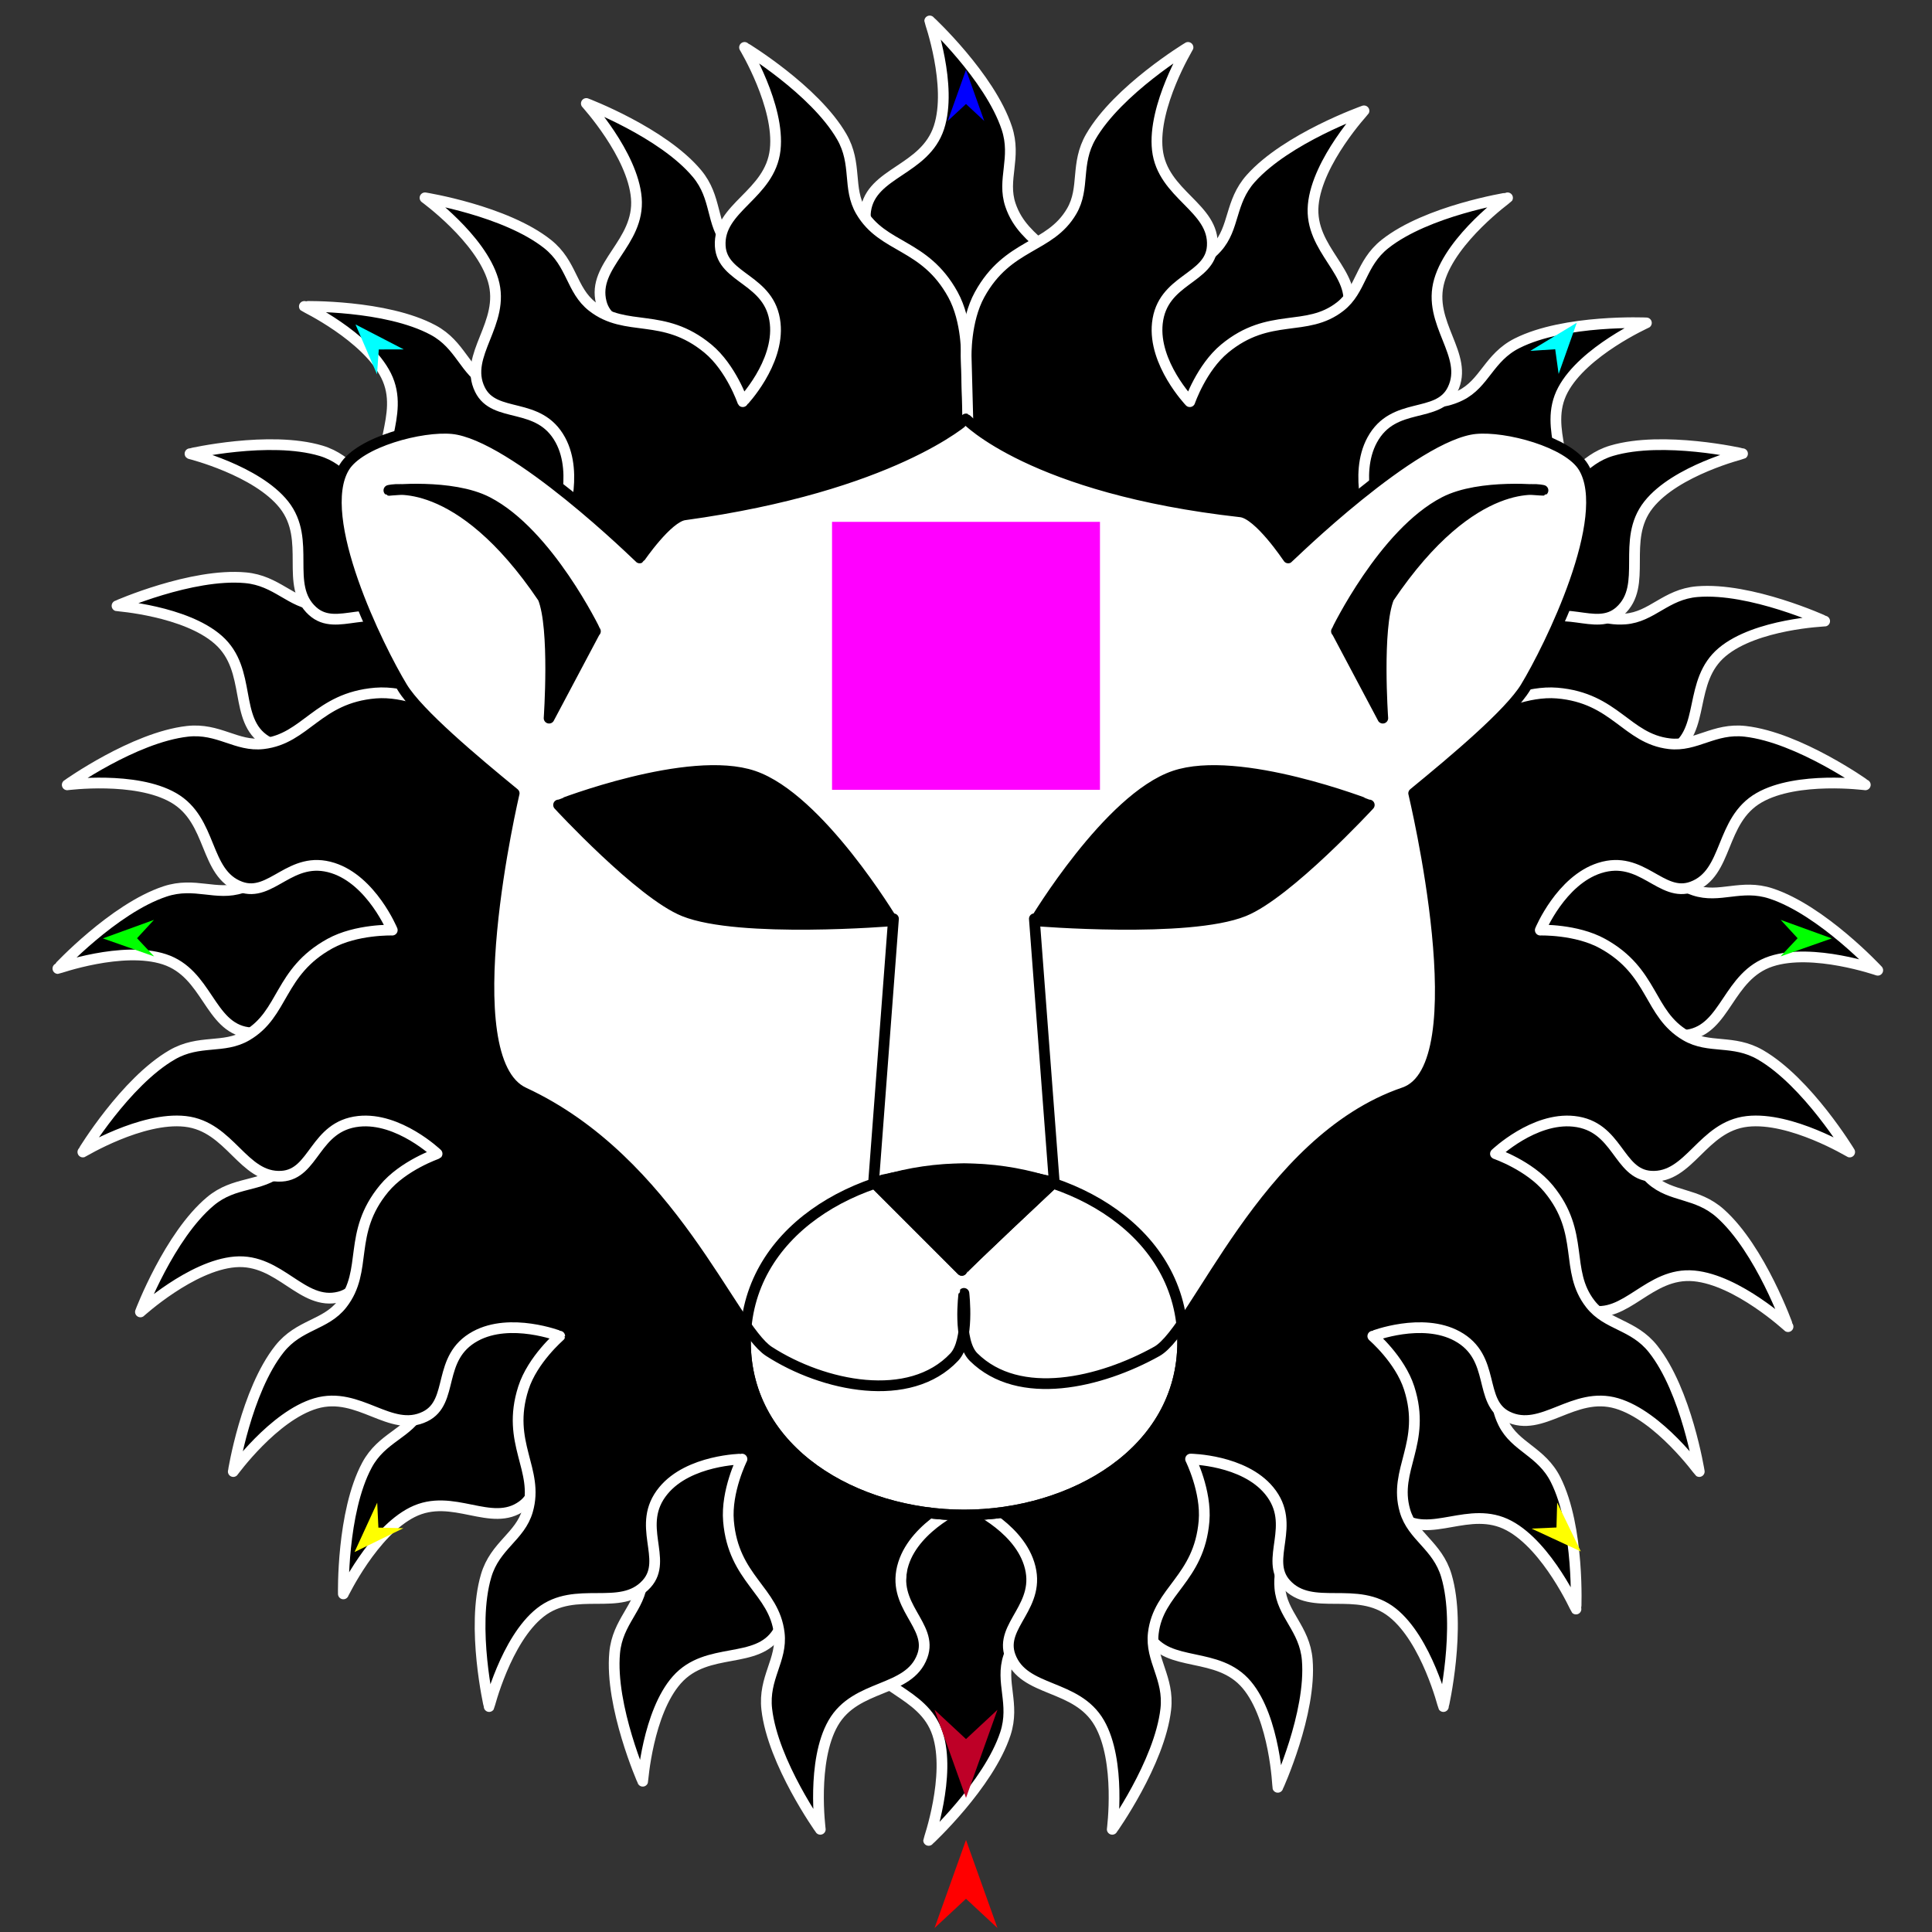 <?xml version="1.0" encoding="utf-8"?>
<!-- Generator: Moho 12.5 build 22414 -->
<!DOCTYPE svg PUBLIC "-//W3C//DTD SVG 1.1//EN" "http://www.w3.org/Graphics/SVG/1.1/DTD/svg11.dtd">
<svg version="1.1" id="Frame_0" xmlns="http://www.w3.org/2000/svg" xmlns:xlink="http://www.w3.org/1999/xlink" width="720px" height="720px">
<rect width="100%" height="100%" fill="#333333" stroke="none"/>
<g id="lion_head2">
<g id="mane">
<path fill="#000000" fill-rule="evenodd" stroke="#ffffff" stroke-width="4" stroke-linejoin="round" d="M 404.061 137.496 C 404.062 137.494 407.172 124.492 403.855 113.739 C 397.396 92.804 381.747 91.769 376.563 76.396 C 373.346 66.854 378.907 58.898 375.202 47.719 C 368.855 28.572 346.481 7.813 346.478 7.809 C 346.478 7.813 355.006 31.962 349.924 47.491 C 344.652 63.602 324.683 64.151 322.606 78.495 C 320.831 90.750 338.446 94.164 336.825 110.807 C 335.374 125.711 319.068 136.958 319.066 136.961 C 319.065 136.959 317.377 123.704 310.366 114.963 C 296.781 98.027 281.758 103.150 271.362 90.887 C 264.861 83.218 267.287 73.705 259.748 64.681 C 246.910 49.313 218.511 38.570 218.507 38.567 C 218.509 38.571 235.804 57.511 237.146 73.812 C 238.526 90.578 220.500 98.744 224.068 112.679 C 227.144 124.694 244.736 121.110 249.607 137.135 C 253.940 151.392 243.235 167.939 243.234 167.942 C 243.233 167.940 236.779 156.244 227.033 150.738 C 208.170 140.083 196.150 150.462 181.959 142.981 C 173.062 138.292 171.768 128.552 161.402 122.994 C 143.765 113.538 113.424 114.195 113.420 114.194 C 113.423 114.197 136.530 125.312 143.866 139.928 C 151.419 154.979 137.759 169.297 146.274 180.906 C 153.603 190.897 168.567 181.053 179.043 194.100 C 188.400 205.755 184.613 225.155 184.613 225.158 C 184.611 225.157 174.126 216.897 163.007 215.553 C 141.439 212.946 134.275 226.955 118.249 225.562 C 108.231 224.690 103.188 216.379 91.477 215.311 C 71.460 213.486 43.614 225.768 43.609 225.769 C 43.613 225.771 69.164 227.638 81.401 238.494 C 94.147 249.802 86.750 268.365 99.121 276.058 C 109.594 282.571 119.772 268.011 134.283 276.187 C 147.493 283.631 151.248 303.331 151.250 303.334 C 151.247 303.334 138.248 300.230 127.498 303.550 C 106.583 310.010 105.548 325.637 90.192 330.827 C 80.638 334.056 72.667 328.503 61.474 332.221 C 42.333 338.578 21.576 360.940 21.572 360.943 C 21.576 360.943 45.717 352.427 61.247 357.498 C 77.364 362.761 77.942 382.716 92.291 384.783 C 104.533 386.547 107.942 368.962 124.566 370.579 C 139.466 372.028 150.712 388.327 150.715 388.329 C 150.712 388.330 137.460 390.024 128.723 397.038 C 111.805 410.622 116.932 425.632 104.683 436.028 C 97.004 442.545 87.474 440.118 78.437 447.673 C 63.075 460.516 52.333 488.909 52.330 488.914 C 52.334 488.912 71.270 471.628 87.566 470.277 C 104.343 468.885 112.533 486.903 126.474 483.322 C 138.475 480.238 134.888 462.669 150.895 457.797 C 165.147 453.459 181.692 464.160 181.695 464.161 C 181.693 464.163 169.998 470.622 164.498 480.371 C 153.859 499.232 164.250 511.244 156.777 525.431 C 152.082 534.345 142.317 535.636 136.750 546.020 C 127.294 563.657 127.957 593.997 127.957 594.001 C 127.959 593.998 139.073 570.898 153.684 563.556 C 168.746 555.988 183.088 569.651 194.703 561.116 C 204.680 553.785 194.829 538.837 207.860 528.362 C 219.507 518.999 238.909 522.782 238.912 522.781 C 238.911 522.784 230.651 533.275 229.313 544.398 C 226.720 565.964 240.752 573.117 239.358 589.141 C 238.485 599.174 230.140 604.216 229.066 615.946 C 227.234 635.962 239.531 663.807 239.532 663.812 C 239.533 663.808 241.398 638.260 252.250 626.021 C 263.567 613.257 282.161 620.661 289.854 608.269 C 296.357 597.795 281.785 587.632 289.947 573.121 C 297.382 559.906 317.087 556.145 317.087 556.145 C 352.998 458.463 383.800 251.166 383.806 251.135 C 383.808 251.124 404.060 137.507 404.061 137.496 Z"/>
<path fill="#000000" fill-rule="evenodd" stroke="#ffffff" stroke-width="4" stroke-linejoin="round" d="M 403.987 137.481 C 403.988 137.478 406.294 124.310 413.607 115.757 C 427.845 99.106 442.620 104.368 453.480 92.316 C 460.221 84.835 458.274 75.326 466.113 66.536 C 479.539 51.481 508.315 41.310 508.319 41.307 C 508.317 41.311 490.904 60.090 489.404 76.361 C 487.847 93.241 505.957 101.671 502.170 115.662 C 498.935 127.613 481.412 123.755 476.293 139.674 C 471.709 153.930 482.211 170.726 482.211 170.729 C 482.213 170.727 489.024 159.232 498.929 153.992 C 518.120 143.839 529.875 154.506 544.285 147.377 C 553.297 142.919 554.846 133.224 565.347 127.934 C 583.231 118.925 613.561 120.337 613.566 120.337 C 613.563 120.339 590.171 130.858 582.469 145.287 C 574.546 160.127 587.849 174.778 579.043 186.152 C 571.450 195.959 556.726 185.686 545.894 198.461 C 536.258 209.826 539.515 229.263 539.515 229.266 C 539.517 229.265 550.083 221.092 561.214 219.907 C 582.757 217.615 589.669 231.912 605.664 230.680 C 615.691 229.907 620.745 221.481 632.466 220.495 C 652.407 218.817 679.994 231.464 679.999 231.465 C 679.995 231.466 654.374 232.495 641.839 242.999 C 628.932 253.814 635.786 272.379 623.362 279.654 C 612.670 285.915 602.843 270.940 588.048 278.757 C 574.834 285.739 570.609 305.049 570.607 305.051 C 570.609 305.051 583.512 301.632 594.251 304.812 C 615.081 310.981 616.096 326.683 631.359 331.765 C 640.899 334.942 648.827 329.315 660.000 332.984 C 679.097 339.255 699.780 361.582 699.784 361.585 C 699.780 361.584 675.586 353.155 660.045 358.262 C 643.858 363.581 643.279 383.555 628.870 385.706 C 616.672 387.527 613.110 370.122 596.546 371.867 C 581.466 373.455 570.200 390.046 570.197 390.048 C 570.199 390.048 583.363 392.360 591.911 399.674 C 608.544 413.906 603.290 428.659 615.325 439.519 C 622.812 446.275 632.332 444.342 641.130 452.198 C 656.174 465.631 666.349 494.396 666.352 494.400 C 666.349 494.398 647.572 476.999 631.305 475.489 C 614.422 473.921 605.971 492.007 591.980 488.209 C 580.043 484.969 583.895 467.475 567.995 462.360 C 553.744 457.775 536.952 468.271 536.949 468.272 C 536.951 468.273 548.442 475.089 553.676 484.995 C 563.812 504.179 553.148 515.920 560.264 530.324 C 564.725 539.354 574.436 540.910 579.731 551.432 C 588.733 569.317 587.322 599.642 587.323 599.646 C 587.320 599.643 576.800 576.263 562.379 568.554 C 547.533 560.617 532.864 573.904 521.490 565.082 C 511.699 557.488 521.966 542.786 509.208 531.960 C 497.848 522.322 478.415 525.576 478.412 525.576 C 478.413 525.578 486.583 536.148 487.761 547.281 C 490.039 568.815 475.734 575.715 476.961 591.703 C 477.732 601.748 486.182 606.809 487.170 618.551 C 488.848 638.491 476.196 666.075 476.195 666.080 C 476.193 666.076 475.163 640.462 464.667 627.924 C 453.846 614.998 435.259 621.845 427.986 609.401 C 421.740 598.712 436.714 588.903 428.912 574.115 C 421.939 560.898 402.629 556.669 402.627 556.667 C 402.627 556.670 406.044 569.578 402.856 580.318 C 396.675 601.141 380.957 602.137 375.876 617.398 C 372.694 626.953 378.352 634.893 374.682 646.085 C 368.418 665.184 346.078 685.860 346.075 685.864 C 346.075 685.860 354.505 661.671 349.403 646.130 C 344.082 629.922 324.078 629.337 321.935 614.910 C 320.125 602.715 337.534 599.171 335.802 582.612 C 334.224 567.531 317.630 556.258 317.630 556.258 C 324.289 452.433 383.591 251.226 383.598 251.196 C 383.600 251.184 403.984 137.492 403.987 137.481 Z"/>
<path fill="#000000" fill-rule="evenodd" stroke="#ffffff" stroke-width="4" stroke-linejoin="round" d="M 360.139 132.990 C 360.139 132.988 360.550 119.626 355.121 109.768 C 344.554 90.577 329.019 92.735 320.828 78.732 C 315.743 70.040 319.576 61.122 313.682 50.926 C 303.586 33.463 277.469 17.670 277.465 17.667 C 277.466 17.670 290.712 39.589 288.883 55.826 C 286.986 72.672 267.543 77.256 268.416 91.724 C 269.162 104.084 287.103 103.857 288.889 120.483 C 290.488 135.372 276.801 149.691 276.799 149.694 C 276.798 149.692 272.458 137.054 263.821 129.916 C 247.086 116.084 233.413 124.146 220.747 114.245 C 212.826 108.053 213.274 98.246 204.063 90.937 C 188.376 78.490 158.389 73.726 158.385 73.724 C 158.387 73.727 179.162 88.769 183.780 104.459 C 188.530 120.597 172.534 132.248 178.851 145.170 C 184.299 156.313 200.800 149.237 208.817 163.943 C 215.950 177.025 208.821 195.398 208.821 195.401 C 208.819 195.400 200.128 185.254 189.469 181.839 C 168.838 175.228 159.171 187.827 143.758 183.379 C 134.096 180.590 130.854 171.314 119.577 167.973 C 100.389 162.288 70.812 169.081 70.807 169.081 C 70.810 169.083 95.691 175.284 105.837 188.110 C 116.284 201.317 105.809 218.106 116.501 227.749 C 125.702 236.047 138.361 223.374 151.264 234.028 C 162.789 243.544 163.012 263.309 163.013 263.312 C 163.011 263.311 151.069 257.348 139.909 258.285 C 118.261 260.104 114.084 275.274 98.108 277.158 C 88.122 278.335 81.499 271.218 69.814 272.546 C 49.843 274.816 25.064 292.488 25.059 292.490 C 25.063 292.490 50.463 289.140 64.647 297.291 C 79.419 305.780 75.939 325.457 89.612 330.483 C 101.188 334.738 108.204 318.418 124.070 323.483 C 138.516 328.094 146.185 346.625 146.187 346.627 C 146.185 346.627 132.826 346.223 122.973 351.653 C 103.801 362.218 105.955 377.730 91.969 385.925 C 83.268 391.024 74.337 387.201 64.130 393.110 C 46.675 403.216 30.881 429.320 30.878 429.324 C 30.881 429.323 52.795 416.091 69.031 417.909 C 85.880 419.796 90.491 439.219 104.961 438.336 C 117.306 437.582 117.080 419.671 133.687 417.885 C 148.571 416.284 162.887 429.965 162.890 429.966 C 162.888 429.968 150.254 434.313 143.121 442.952 C 129.307 459.683 137.370 473.342 127.482 486.005 C 121.283 493.943 111.459 493.499 104.141 502.729 C 91.701 518.418 86.937 548.400 86.935 548.404 C 86.938 548.402 101.978 527.639 117.662 523.013 C 133.809 518.250 145.481 534.234 158.407 527.901 C 169.534 522.449 162.459 505.971 177.148 497.956 C 190.224 490.820 208.595 497.945 208.598 497.945 C 208.597 497.947 198.453 506.643 195.044 517.305 C 188.448 537.930 201.058 547.586 196.616 562.994 C 193.825 572.674 184.524 575.918 181.177 587.215 C 175.492 606.402 182.291 635.978 182.291 635.983 C 182.293 635.979 188.494 611.106 201.314 600.955 C 214.530 590.491 231.343 600.963 240.987 590.252 C 249.271 581.050 236.595 568.410 247.232 555.510 C 256.740 543.981 276.506 543.753 276.509 543.752 C 276.508 543.754 270.546 555.702 271.490 566.865 C 273.322 588.509 288.512 592.670 290.395 608.644 C 291.574 618.646 284.424 625.274 285.750 636.978 C 288.012 656.951 305.699 681.725 305.701 681.730 C 305.701 681.726 302.349 656.330 310.495 642.145 C 318.990 627.353 338.698 630.834 343.720 617.141 C 347.965 605.566 331.636 598.567 336.688 582.703 C 341.289 568.255 359.824 560.578 359.824 560.578 C 375.190 457.645 363.337 248.407 363.337 248.376 C 363.337 248.365 360.140 133.002 360.139 132.990 Z"/>
<path fill="#000000" fill-rule="evenodd" stroke="#ffffff" stroke-width="4" stroke-linejoin="round" d="M 360.063 132.990 C 360.063 132.988 359.652 119.626 365.081 109.768 C 375.648 90.577 391.182 92.735 399.374 78.732 C 404.459 70.040 400.625 61.122 406.520 50.926 C 416.616 33.463 442.733 17.670 442.737 17.667 C 442.736 17.670 429.490 39.589 431.319 55.826 C 433.216 72.672 452.659 77.256 451.786 91.724 C 451.040 104.084 433.099 103.857 431.313 120.483 C 429.714 135.372 443.401 149.691 443.403 149.694 C 443.404 149.692 447.744 137.054 456.381 129.916 C 473.116 116.084 486.789 124.146 499.455 114.245 C 507.376 108.053 506.928 98.246 516.139 90.937 C 531.826 78.490 561.813 73.726 561.817 73.724 C 561.815 73.727 541.040 88.769 536.422 104.459 C 531.672 120.597 547.668 132.248 541.351 145.170 C 535.903 156.313 519.402 149.237 511.384 163.943 C 504.251 177.025 511.381 195.398 511.381 195.401 C 511.383 195.400 520.074 185.254 530.733 181.839 C 551.364 175.228 561.031 187.827 576.444 183.379 C 586.106 180.590 589.348 171.314 600.625 167.973 C 619.813 162.288 649.390 169.081 649.395 169.081 C 649.392 169.083 624.511 175.284 614.365 188.110 C 603.918 201.317 614.393 218.106 603.701 227.749 C 594.500 236.047 581.841 223.374 568.938 234.028 C 557.413 243.544 557.190 263.309 557.189 263.312 C 557.191 263.311 569.133 257.348 580.293 258.285 C 601.941 260.104 606.118 275.274 622.094 277.158 C 632.080 278.335 638.703 271.218 650.388 272.546 C 670.359 274.816 695.138 292.488 695.143 292.490 C 695.139 292.490 669.739 289.140 655.555 297.291 C 640.782 305.780 644.263 325.457 630.590 330.483 C 619.014 334.738 611.998 318.418 596.131 323.483 C 581.686 328.094 574.017 346.625 574.015 346.627 C 574.017 346.627 587.375 346.222 597.229 351.653 C 616.401 362.218 614.247 377.730 628.233 385.925 C 636.934 391.024 645.865 387.201 656.072 393.110 C 673.527 403.216 689.321 429.320 689.324 429.324 C 689.320 429.323 667.407 416.091 651.171 417.909 C 634.322 419.796 629.711 439.219 615.241 438.336 C 602.896 437.582 603.122 419.671 586.514 417.885 C 571.631 416.284 557.315 429.965 557.312 429.966 C 557.314 429.968 569.948 434.313 577.081 442.952 C 590.895 459.683 582.832 473.342 592.720 486.005 C 598.919 493.943 608.743 493.499 616.061 502.729 C 628.501 518.418 633.265 548.400 633.267 548.404 C 633.264 548.402 618.224 527.639 602.539 523.013 C 586.393 518.250 574.721 534.234 561.795 527.901 C 550.668 522.449 557.743 505.971 543.054 497.956 C 529.978 490.820 511.607 497.945 511.604 497.945 C 511.605 497.947 521.749 506.643 525.158 517.305 C 531.754 537.930 519.144 547.586 523.586 562.994 C 526.377 572.674 535.678 575.918 539.025 587.215 C 544.710 606.402 537.911 635.978 537.911 635.983 C 537.909 635.979 531.708 611.106 518.888 600.955 C 505.672 590.491 488.859 600.963 479.215 590.252 C 470.931 581.050 483.607 568.410 472.970 555.510 C 463.462 543.981 443.696 543.753 443.693 543.752 C 443.694 543.754 449.656 555.702 448.712 566.865 C 446.880 588.509 431.689 592.670 429.807 608.644 C 428.628 618.646 435.778 625.274 434.452 636.978 C 432.189 656.951 414.503 681.725 414.501 681.730 C 414.501 681.726 417.853 656.330 409.707 642.145 C 401.212 627.353 381.504 630.834 376.482 617.141 C 372.237 605.566 388.566 598.567 383.514 582.703 C 378.913 568.255 360.378 560.578 360.378 560.578 C 345.855 457.559 363.145 248.509 363.145 248.478 C 363.145 248.466 360.063 133.002 360.063 132.990 Z"/>
</g>
<g id="lion_head2">
<path fill="#000000" fill-rule="evenodd" stroke="#ffffff" stroke-width="4" stroke-linejoin="round" d="M 360.000 432.722 C 437.885 432.722 517.827 389.396 517.827 311.511 C 517.827 233.626 437.885 190.300 360.000 190.300 C 282.115 190.300 202.173 233.626 202.173 311.511 C 202.173 389.396 282.115 432.722 360.000 432.722 Z"/>
<path fill="none" stroke="#000000" stroke-width="1" stroke-linecap="butt" stroke-linejoin="round" d="M 360.000 432.722 C 437.885 432.722 517.827 389.396 517.827 311.511 "/>
<path fill="none" stroke="#000000" stroke-width="1" stroke-linecap="butt" stroke-linejoin="round" d="M 517.827 311.511 C 517.827 233.626 437.885 190.300 360.000 190.300 "/>
<path fill="none" stroke="#000000" stroke-width="1" stroke-linecap="butt" stroke-linejoin="round" d="M 360.000 190.300 C 282.115 190.300 202.173 233.626 202.173 311.511 "/>
<path fill="none" stroke="#000000" stroke-width="1" stroke-linecap="butt" stroke-linejoin="round" d="M 202.173 311.511 C 202.173 389.396 282.115 432.722 360.000 432.722 "/>
<path fill="#000000" fill-rule="evenodd" stroke="#ffffff" stroke-width="4" stroke-linejoin="round" d="M 360.000 432.722 C 437.885 432.722 517.827 389.396 517.827 311.511 C 517.827 233.626 437.885 190.300 360.000 190.300 C 282.115 190.300 202.173 233.626 202.173 311.511 C 202.173 389.396 282.115 432.722 360.000 432.722 Z"/>
<path fill="#ffffff" fill-rule="evenodd" stroke="#000000" stroke-width="4" stroke-linecap="round" stroke-linejoin="round" d="M 359.281 435.558 C 399.657 435.558 440.760 459.102 440.760 500.083 C 440.760 541.064 399.657 564.608 359.281 564.608 C 318.904 564.608 277.802 541.064 277.802 500.083 C 277.802 459.102 318.904 435.558 359.281 435.558 Z"/>
<path fill="#ffffff" fill-rule="evenodd" stroke="#000000" stroke-width="4" stroke-linecap="round" stroke-linejoin="round" d="M 355.628 505.736 C 361.346 499.653 359.224 482.000 359.225 481.998 C 359.225 482.000 356.841 499.824 362.822 505.736 C 379.839 522.562 410.209 515.285 431.109 503.629 C 445.771 495.452 471.135 424.963 523.235 407.186 C 551.420 397.569 526.833 295.669 526.832 295.658 C 541.880 283.336 562.582 265.958 568.554 256.125 C 577.364 241.617 601.493 192.830 590.134 174.119 C 584.404 164.680 561.416 158.607 549.851 159.732 C 526.923 161.962 480.082 207.924 480.075 207.928 C 480.073 207.927 469.208 191.515 462.398 190.752 C 384.374 182.018 360.010 156.128 360.000 156.124 C 359.990 156.128 332.668 181.161 255.077 191.871 C 248.697 192.751 238.377 207.927 238.375 207.928 C 238.368 207.924 191.527 161.962 168.599 159.732 C 157.034 158.607 134.046 164.680 128.315 174.119 C 116.956 192.830 141.086 241.617 149.896 256.125 C 155.867 265.958 176.570 283.336 191.618 295.658 C 191.617 295.669 168.199 394.657 195.214 407.186 C 250.105 432.643 272.753 494.704 286.571 503.629 C 306.900 516.759 339.053 523.370 355.628 505.736 M 208.163 299.988 C 208.170 299.988 256.793 281.016 280.816 289.198 C 305.276 297.529 332.604 343.143 332.609 343.149 C 332.601 343.148 275.552 347.849 254.920 339.552 C 238.671 333.018 208.167 299.992 208.163 299.988 M 510.287 299.988 C 510.280 299.988 461.656 281.016 437.633 289.198 C 413.173 297.528 385.846 343.143 385.841 343.149 C 385.849 343.148 442.897 347.849 463.530 339.552 C 479.779 333.018 510.282 299.992 510.287 299.988 Z"/>
<path fill="#000000" fill-rule="evenodd" stroke="#000000" stroke-width="4" stroke-linecap="round" stroke-linejoin="round" d="M 325.561 440.538 C 325.560 440.542 358.446 473.423 358.450 473.426 C 358.565 472.704 392.885 440.541 392.888 440.538 C 392.702 440.770 373.262 435.663 359.520 435.642 C 345.540 435.621 325.564 440.535 325.561 440.538 Z"/>
<path fill="#000000" fill-rule="evenodd" stroke="#000000" stroke-width="4" stroke-linecap="round" stroke-linejoin="round" d="M 202.390 222.815 C 170.746 175.863 144.932 182.755 144.927 182.751 C 144.930 182.752 168.281 180.208 181.613 187.067 C 204.283 198.732 221.892 235.259 221.896 235.264 C 221.894 235.267 204.634 267.631 204.632 267.634 C 204.632 267.629 206.983 234.046 202.390 222.815 M 517.564 222.815 C 549.209 175.863 575.022 182.755 575.028 182.751 C 575.024 182.752 551.673 180.208 538.341 187.067 C 515.671 198.732 498.062 235.259 498.058 235.264 C 498.060 235.267 515.321 267.631 515.323 267.634 C 515.323 267.629 512.971 234.046 517.564 222.815 Z"/>
<path fill="none" stroke="#000000" stroke-width="4" stroke-linecap="round" stroke-linejoin="round" d="M 277.802 500.083 C 277.802 459.102 318.904 435.558 359.281 435.558 C 399.657 435.558 440.760 459.102 440.760 500.083 C 440.760 541.064 399.657 564.608 359.281 564.608 C 318.904 564.608 277.802 541.064 277.802 500.083 M 332.977 342.404 C 332.977 342.414 325.562 440.528 325.561 440.538 C 325.565 440.541 358.446 473.423 358.450 473.426 C 358.565 472.704 392.885 440.541 392.888 440.538 C 392.887 440.528 385.473 342.414 385.472 342.404 "/>
<path fill="none" stroke="#000000" stroke-width="1" stroke-linecap="butt" stroke-linejoin="round" d="M 208.163 299.988 C 208.170 299.988 256.793 281.016 280.816 289.198 "/>
<path fill="none" stroke="#000000" stroke-width="1" stroke-linecap="butt" stroke-linejoin="round" d="M 280.816 289.198 C 305.276 297.529 332.604 343.143 332.609 343.149 "/>
<path fill="none" stroke="#000000" stroke-width="1" stroke-linecap="butt" stroke-linejoin="round" d="M 332.609 343.149 C 332.601 343.148 275.552 347.849 254.920 339.552 "/>
<path fill="none" stroke="#000000" stroke-width="1" stroke-linecap="butt" stroke-linejoin="round" d="M 254.920 339.552 C 238.671 333.018 208.167 299.992 208.163 299.988 "/>
<path fill="none" stroke="#000000" stroke-width="1" stroke-linecap="butt" stroke-linejoin="round" d="M 510.287 299.988 C 510.280 299.988 461.656 281.016 437.633 289.198 "/>
<path fill="none" stroke="#000000" stroke-width="1" stroke-linecap="butt" stroke-linejoin="round" d="M 437.633 289.198 C 413.173 297.528 385.846 343.143 385.841 343.149 "/>
<path fill="none" stroke="#000000" stroke-width="1" stroke-linecap="butt" stroke-linejoin="round" d="M 385.841 343.149 C 385.849 343.148 442.897 347.849 463.530 339.552 "/>
<path fill="none" stroke="#000000" stroke-width="1" stroke-linecap="butt" stroke-linejoin="round" d="M 463.530 339.552 C 479.779 333.018 510.282 299.992 510.287 299.988 "/>
<path fill="#000000" fill-rule="evenodd" stroke="none" d="M 208.163 299.988 C 208.170 299.988 256.793 281.016 280.816 289.198 C 305.276 297.529 332.604 343.143 332.609 343.149 C 332.601 343.148 275.552 347.849 254.920 339.552 C 238.671 333.018 208.167 299.992 208.163 299.988 M 510.287 299.988 C 510.280 299.988 461.656 281.016 437.633 289.198 C 413.173 297.528 385.846 343.143 385.841 343.149 C 385.849 343.148 442.897 347.849 463.530 339.552 C 479.779 333.018 510.282 299.992 510.287 299.988 Z"/>
</g>
<g id="specs_2">
<path fill="#ff00ff" fill-rule="evenodd" stroke="none" d="M 310.074 294.329 C 310.084 294.329 409.916 294.329 409.926 294.329 C 409.926 294.319 409.926 194.487 409.926 194.477 C 409.916 194.477 310.084 194.477 310.074 194.477 C 310.074 194.487 310.074 294.319 310.074 294.329 Z"/>
<path fill="#ff0000" fill-rule="evenodd" stroke="none" d="M 360.000 685.693 C 360.001 685.697 371.724 718.521 371.725 718.524 C 371.724 718.523 360.001 707.616 360.000 707.615 C 359.999 707.616 348.276 718.523 348.275 718.524 C 348.276 718.521 359.999 685.697 360.000 685.693 Z"/>
<path fill="#0000ff" fill-rule="evenodd" stroke="none" d="M 360.000 26.023 C 360.001 26.025 366.810 45.092 366.811 45.094 C 366.810 45.094 360.001 38.758 360.000 38.757 C 359.999 38.758 353.190 45.094 353.189 45.094 C 353.190 45.092 359.999 26.025 360.000 26.023 Z"/>
<path fill="#00ff00" fill-rule="evenodd" stroke="none" d="M 38.340 349.714 C 38.342 349.714 57.374 342.808 57.376 342.807 C 57.375 342.808 51.074 349.649 51.073 349.650 C 51.074 349.651 57.444 356.428 57.445 356.429 C 57.443 356.428 38.342 349.715 38.340 349.714 Z"/>
<path fill="#ffff00" fill-rule="evenodd" stroke="none" d="M 132.122 578.405 C 132.123 578.403 140.574 560.004 140.575 560.002 C 140.575 560.003 141.019 569.294 141.020 569.295 C 141.020 569.295 150.319 569.520 150.320 569.520 C 150.318 569.521 132.124 578.404 132.122 578.405 Z"/>
<path fill="#ffff00" fill-rule="evenodd" stroke="none" d="M 589.128 578.179 C 589.127 578.177 580.309 559.952 580.308 559.950 C 580.308 559.951 580.050 569.249 580.050 569.250 C 580.049 569.250 570.757 569.662 570.756 569.662 C 570.758 569.662 589.126 578.178 589.128 578.179 Z"/>
<path fill="#00ff00" fill-rule="evenodd" stroke="none" d="M 682.647 349.714 C 682.645 349.714 663.612 342.808 663.611 342.807 C 663.611 342.808 669.912 349.649 669.913 349.650 C 669.912 349.651 663.543 356.428 663.542 356.429 C 663.544 356.428 682.645 349.715 682.647 349.714 Z"/>
<path fill="#00ffff" fill-rule="evenodd" stroke="none" d="M 587.619 120.277 C 587.619 120.279 580.860 139.364 580.859 139.366 C 580.859 139.365 579.579 130.152 579.579 130.151 C 579.578 130.151 570.297 130.764 570.296 130.764 C 570.298 130.763 587.618 120.278 587.619 120.277 Z"/>
<path fill="#00ffff" fill-rule="evenodd" stroke="none" d="M 132.486 120.910 C 132.487 120.912 140.503 139.503 140.504 139.505 C 140.504 139.504 141.167 130.227 141.167 130.226 C 141.168 130.226 150.469 130.219 150.470 130.219 C 150.468 130.218 132.488 120.911 132.486 120.910 Z"/>
<path fill="#be0027" fill-rule="evenodd" stroke="none" d="M 360.000 670.019 C 360.001 670.016 371.724 637.192 371.725 637.189 C 371.724 637.190 360.001 648.097 360.000 648.098 C 359.999 648.097 348.276 637.190 348.275 637.189 C 348.276 637.192 359.999 670.016 360.000 670.019 Z"/>
</g>
</g>
</svg>
